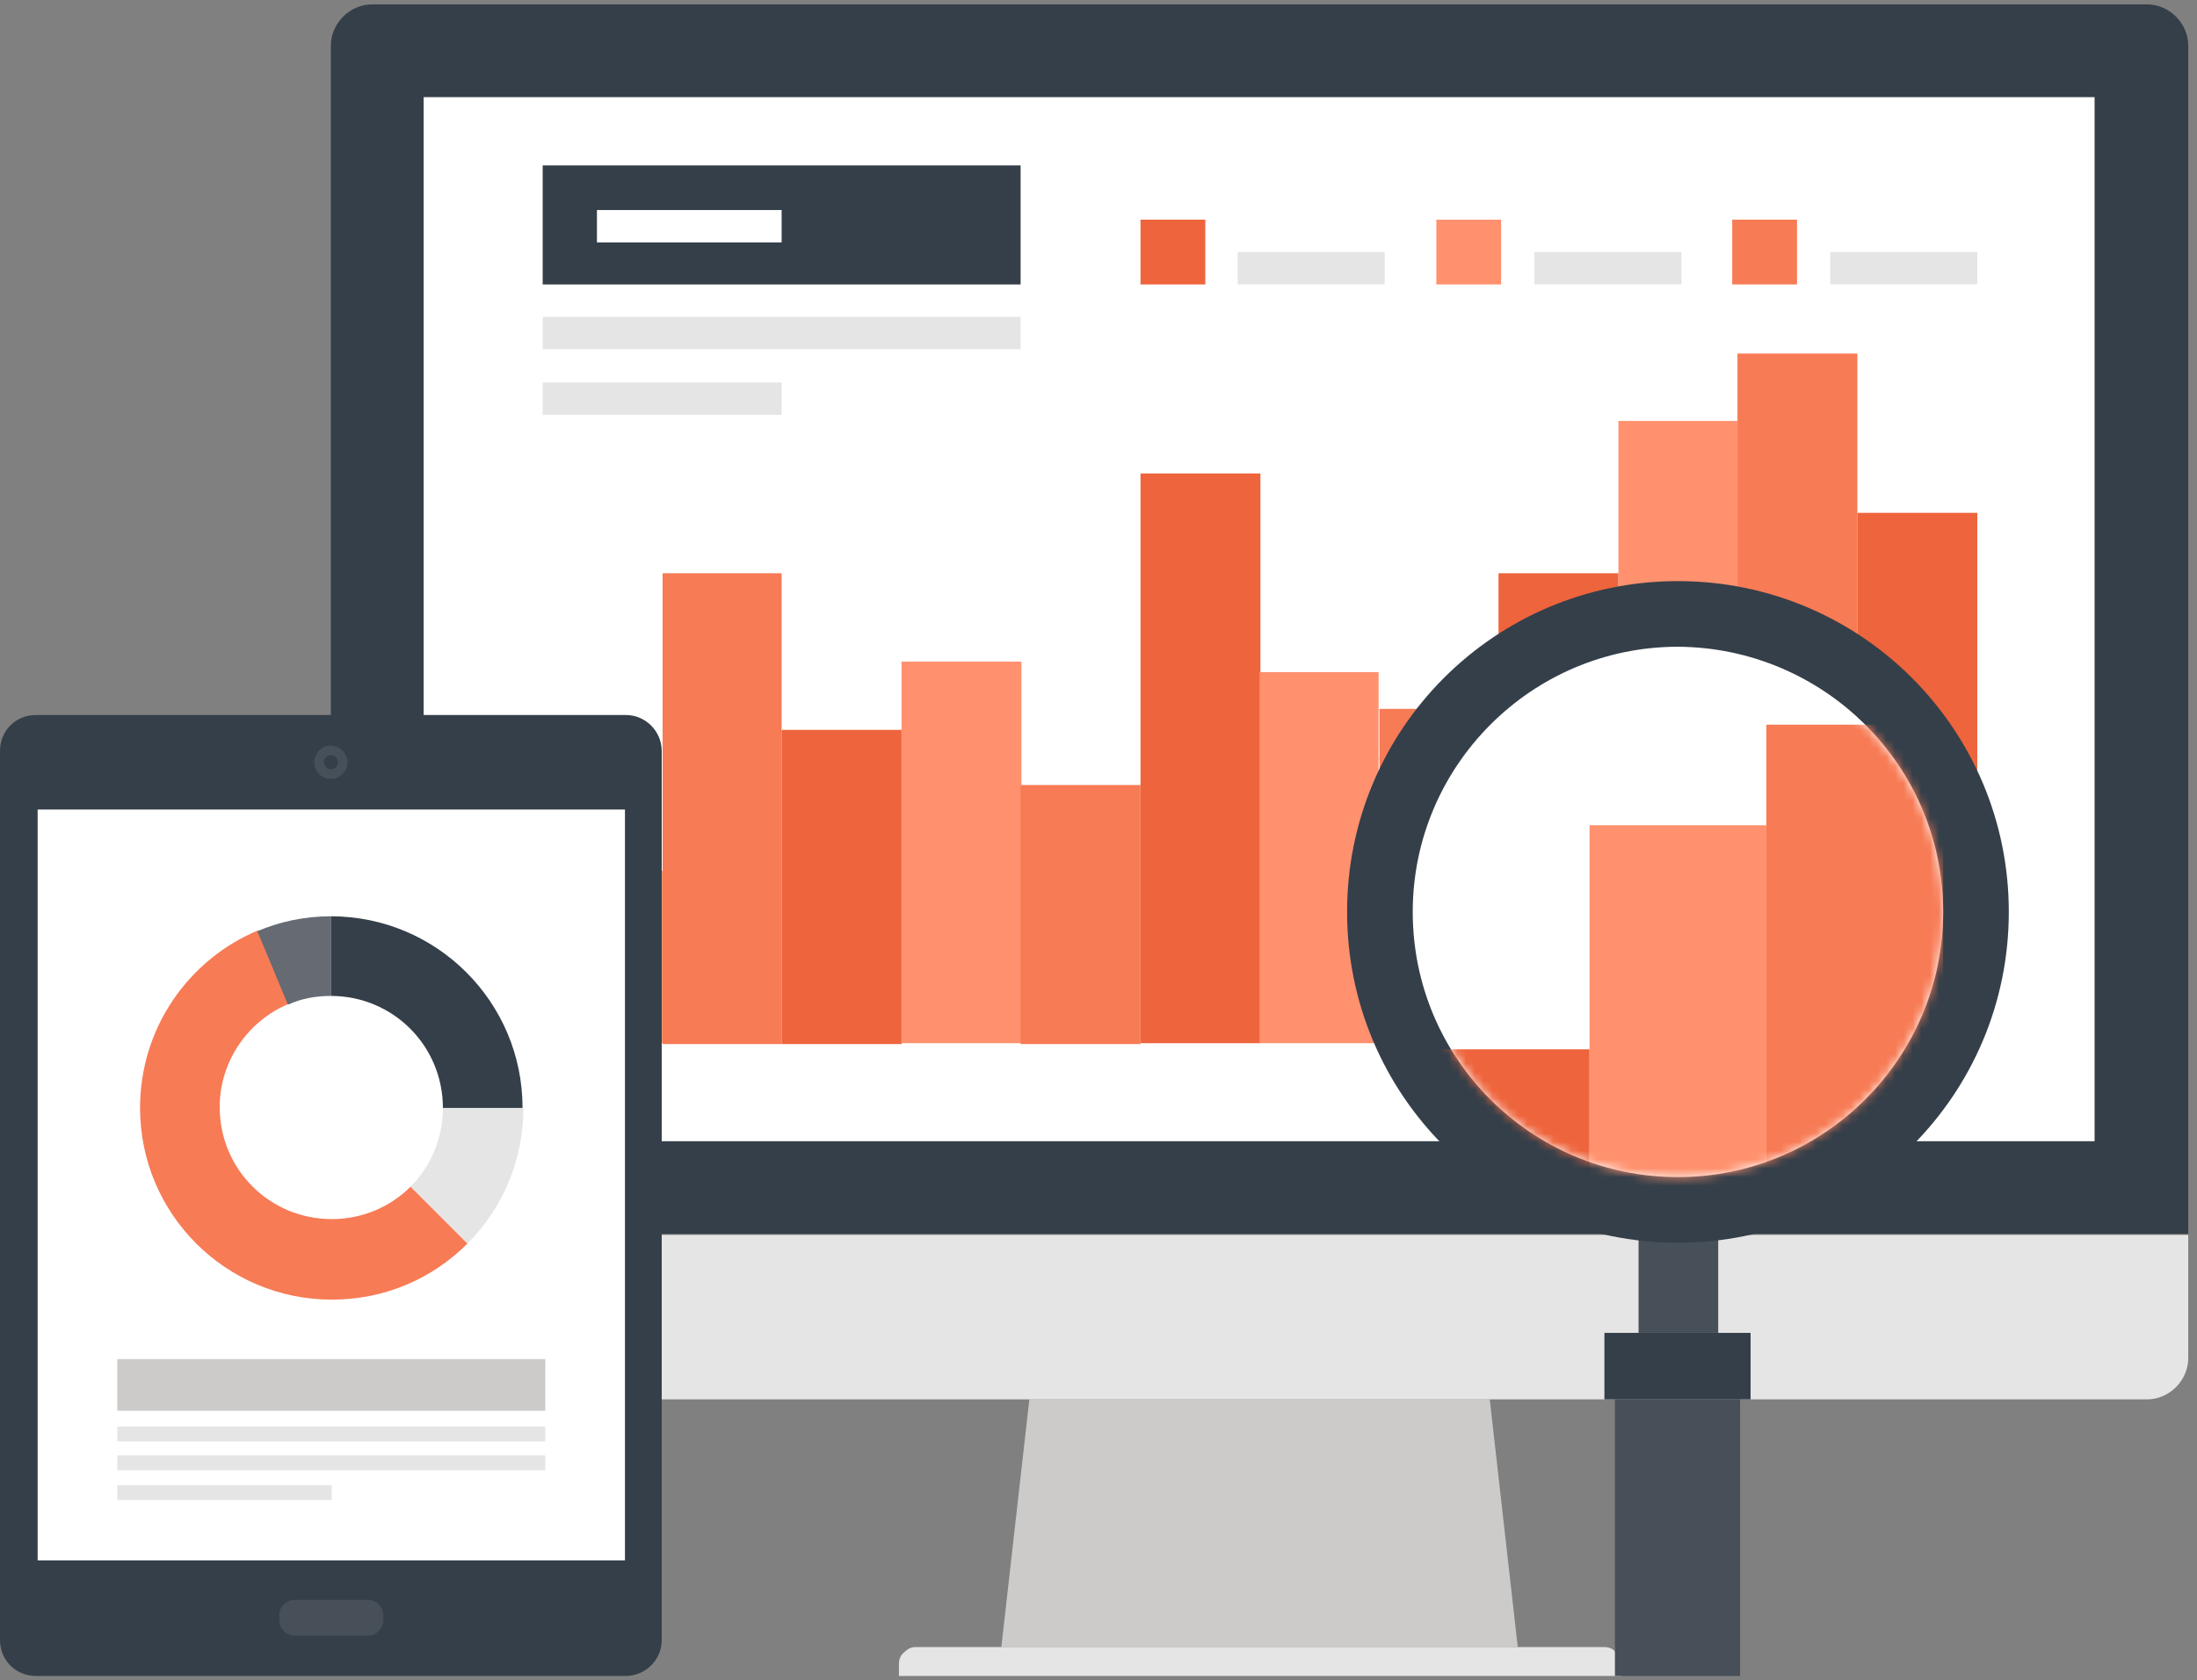 <svg width="251" height="192" viewBox="0 0 251 192" xmlns="http://www.w3.org/2000/svg" xmlns:xlink="http://www.w3.org/1999/xlink"><rect x="0" y="0" width="251" height="192" fill="#808080" stroke="none"/><title>Slice 1</title><defs><path id="a" d="M61 31.2c0 16.7-13.6 30.3-30.3 30.3C14 61.5.4 48 .4 31.2.4 14.5 14 .9 30.7.9 47.4 1 61 14.5 61 31.2z"/></defs><g fill="none" fill-rule="evenodd"><path d="M173.4 188.2h-59l3.2-28.3h52.6l3.2 28.3z" fill="#CCCBCA"/><path d="M185.2 191.5h-82.5v-1.4c0-.5.2-1 .6-1.3.4-.4.8-.6 1.3-.6h78.7c.5 0 1 .2 1.3.6.4.4.6.9.6 1.3v1.4zM250 155.2c0 1.2-.5 2.4-1.4 3.3-.9.9-2.1 1.4-3.3 1.4H42.5c-1.2 0-2.4-.5-3.3-1.4-.9-.9-1.4-2.1-1.4-3.3v-14.1H250v14.1z" fill="#E6E5E5"/><path d="M250 5.2c0-1.2-.5-2.4-1.4-3.3-.9-.9-2.1-1.4-3.3-1.4H42.5c-1.2 0-2.4.5-3.3 1.4-.9.9-1.4 2.1-1.4 3.3V141H250V5.2z" fill="#353F49"/><path fill="#FFF" d="M48.4 11.1h190.9v119.3H48.4z"/><g><path fill="#FF916E" d="M62 99.5h13.7v19.7H62z"/><path fill="#F77B55" d="M75.7 65.5h13.6v53.8H75.7z"/><path fill="#EE643C" d="M89.3 83.4H103v35.9H89.3z"/><path fill="#FF916E" d="M103 75.6h13.7v43.6H103z"/><path fill="#F77B55" d="M116.6 89.7h13.7v29.6h-13.7z"/><path fill="#EE643C" d="M130.3 54.1H144v65.1h-13.7z"/><path fill="#FF916E" d="M143.9 76.8h13.6v42.4h-13.6z"/><path fill="#F77B55" d="M157.6 81h13.7v38.2h-13.7z"/><path fill="#EE643C" d="M171.2 65.5h13.7v53.8h-13.7z"/><path fill="#FF916E" d="M184.9 48.1h13.6v71.1h-13.6z"/><path fill="#F77B55" d="M198.5 40.4h13.7v78.9h-13.7z"/><path fill="#EE643C" d="M212.2 58.6h13.7v60.7h-13.7z"/><g><path fill="#EE643C" d="M130.3 25.1h7.4v7.4h-7.4z"/><path fill="#E6E5E5" d="M141.4 28.8h16.8v3.7h-16.8z"/><path fill="#FF916E" d="M164.1 25.1h7.4v7.4h-7.4z"/><path fill="#E6E5E5" d="M175.3 28.8h16.8v3.7h-16.8z"/><g><path fill="#F77B55" d="M197.9 25.1h7.4v7.4h-7.4z"/><path fill="#E6E5E5" d="M209.1 28.8h16.8v3.7h-16.8z"/></g></g><g><path fill="#353F49" d="M62 18.9h54.6v13.6H62z"/><path fill="#FFF" d="M68.2 24h21.1v3.7H68.2z"/></g><g fill="#E6E5E5"><path d="M62 36.2h54.6v3.7H62zM62 43.7h27.3v3.7H62z"/></g></g><g><path fill="#474F59" d="M187.2 141.2h9.1v11.1h-9.1z"/><path d="M229.5 104.2c0 20.9-16.9 37.8-37.8 37.8s-37.8-16.9-37.8-37.8 16.9-37.8 37.8-37.8 37.8 16.9 37.8 37.8z" fill="#353F49"/><path d="M222 104.2c0 16.7-13.6 30.3-30.3 30.3-16.7 0-30.3-13.5-30.3-30.3 0-16.7 13.6-30.3 30.3-30.3 16.7.1 30.3 13.6 30.3 30.3z" fill="#FFF"/><path fill="#474F59" d="M184.5 159.9h14.3v31.6h-14.3z"/><path fill="#353F49" d="M183.3 152.3H200v7.6h-16.7z"/><g transform="translate(161 73)"><mask id="b" fill="#fff"><use xlink:href="#a"/></mask><g mask="url(#b)"><path fill="#EE643C" d="M.4 46.9h20.2v79.5H.4z"/><path fill="#FF916E" d="M20.6 21.3h20.2v105.1H20.6z"/><path fill="#F77B55" d="M40.8 9.8H61v116.6H40.8z"/></g></g></g><g><path d="M0 85.8c0-2.3 1.8-4.1 4.1-4.1h67.4c2.3 0 4.1 1.9 4.1 4.1v101.6c0 2.3-1.9 4.1-4.1 4.1H4.1c-2.3 0-4.1-1.8-4.1-4.1V85.8z" fill="#353F49"/><path d="M33.7 186.9c-1 0-1.8-.8-1.8-1.8v-.5c0-1 .8-1.8 1.8-1.8H42c1 0 1.8.8 1.8 1.8v.5c0 1-.8 1.8-1.8 1.8h-8.3zM37.8 89c-1 0-1.9-.8-1.9-1.9 0-1 .8-1.9 1.9-1.9 1 0 1.9.9 1.9 1.9 0 1-.8 1.9-1.9 1.9z" fill="#474F59"/><path d="M37.8 87.9c-.4 0-.8-.4-.8-.8s.3-.8.8-.8c.4 0 .8.3.8.8 0 .4-.3.8-.8.8z" fill="#353F49"/><path fill="#FFF" d="M4.3 92.5h67.1v85.8H4.3z"/><path fill="#E6E5E5" d="M13.4 163h48.9v1.7H13.4z"/><path fill="#CCCBCA" d="M13.4 155.3h48.9v5.9H13.4z"/><path fill="#E6E5E5" d="M13.4 166.3h48.9v1.7H13.4zM13.4 169.7h24.5v1.7H13.4z"/><g><path d="M50.6 126.6c0 3.5-1.4 6.7-3.7 9l6.5 6.5c4-4 6.4-9.5 6.4-15.5h-9.2z" fill="#E6E5E5"/><path d="M46.9 135.6c-2.3 2.3-5.5 3.7-9 3.7-7.1 0-12.8-5.7-12.8-12.8 0-5.3 3.3-9.9 7.9-11.8l-3.5-8.4c-7.9 3.3-13.5 11.1-13.5 20.3 0 12.1 9.8 21.9 21.9 21.9 6.1 0 11.5-2.4 15.5-6.4l-6.5-6.5z" fill="#F77B55"/><path d="M37.8 113.8v-9.1c-3 0-5.8.6-8.4 1.7l3.5 8.4c1.5-.7 3.2-1 4.9-1z" fill="#656A73"/><path d="M37.8 113.8c7.1 0 12.8 5.7 12.8 12.8h9.1c0-12.1-9.8-21.9-21.9-21.9v9.1z" fill="#353F49"/></g></g></g></svg>